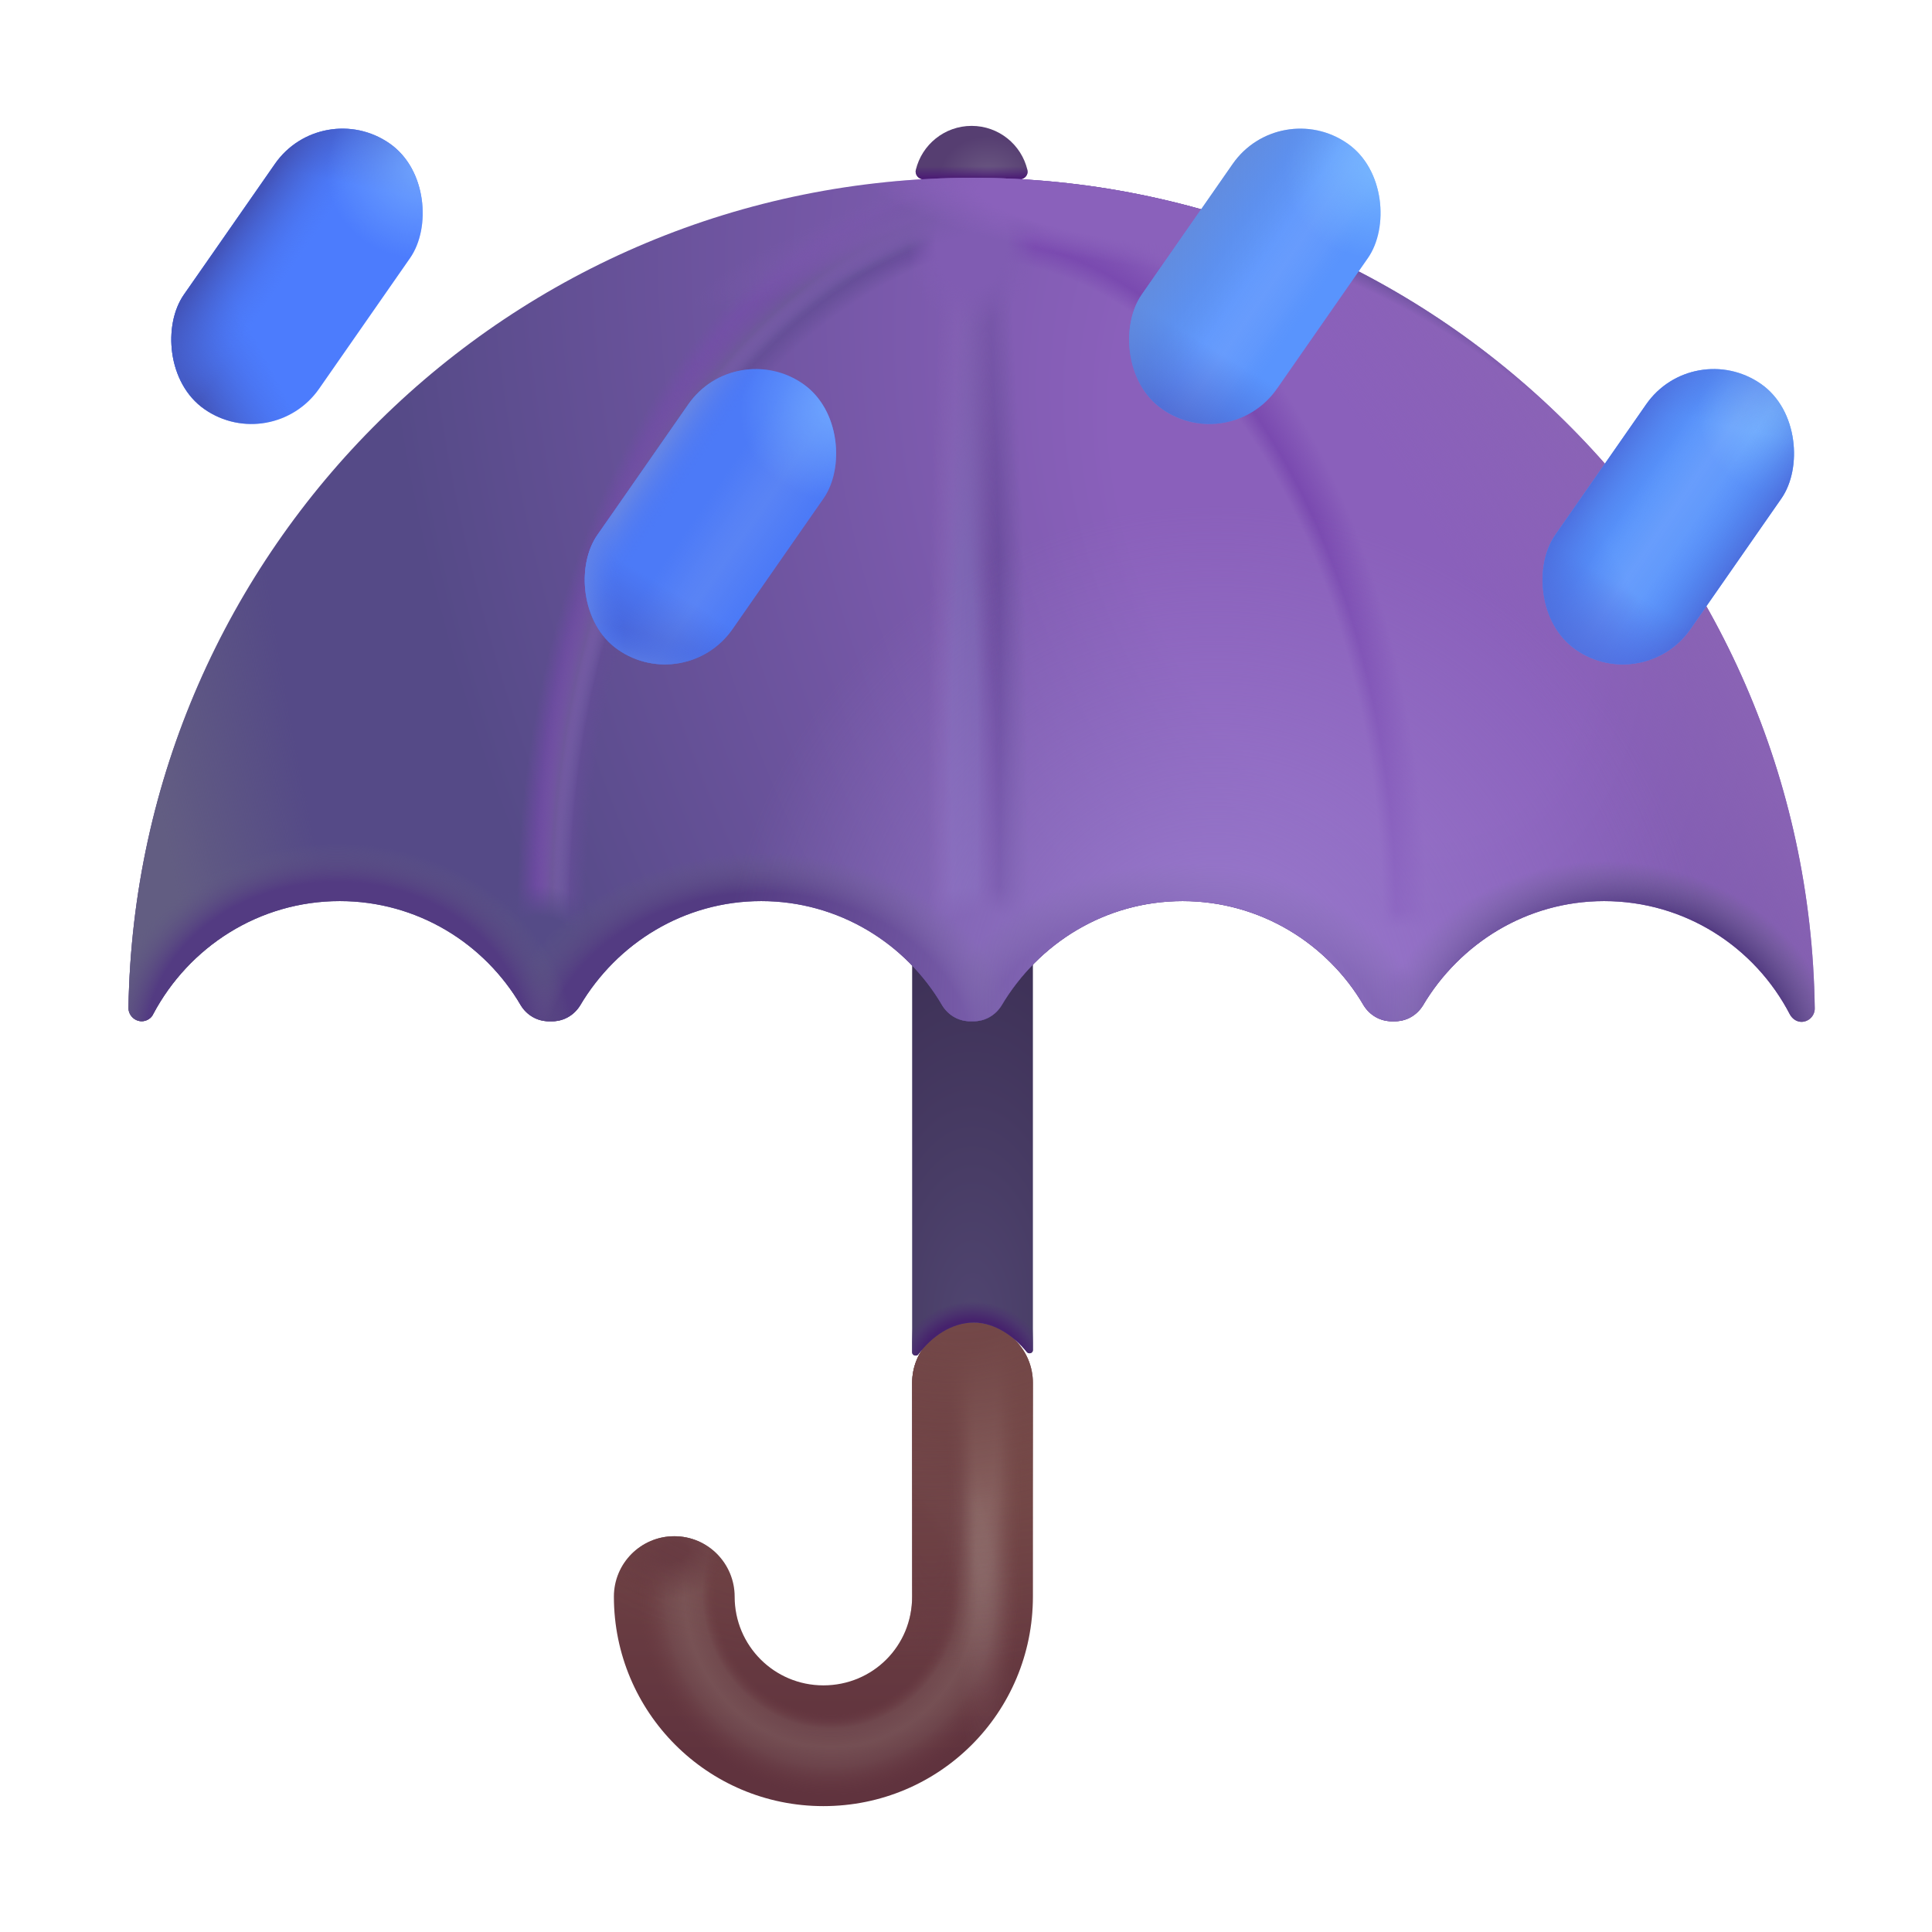 <svg width="100%" height="100%" viewBox="0 0 32 32" fill="none" xmlns="http://www.w3.org/2000/svg">
<path fill-rule="evenodd" clip-rule="evenodd" d="M16.108 21.905C16.66 21.905 17.108 22.353 17.108 22.905V26.445C17.108 28.368 15.56 29.915 13.638 29.915C11.713 29.915 10.168 28.355 10.168 26.445C10.168 25.893 10.616 25.445 11.168 25.445C11.72 25.445 12.168 25.893 12.168 26.445C12.168 27.256 12.823 27.915 13.638 27.915C14.456 27.915 15.108 27.263 15.108 26.445V22.905C15.108 22.353 15.556 21.905 16.108 21.905Z" fill="url(#paint0_linear_211_3096)"/>
<path fill-rule="evenodd" clip-rule="evenodd" d="M16.108 21.905C16.66 21.905 17.108 22.353 17.108 22.905V26.445C17.108 28.368 15.56 29.915 13.638 29.915C11.713 29.915 10.168 28.355 10.168 26.445C10.168 25.893 10.616 25.445 11.168 25.445C11.72 25.445 12.168 25.893 12.168 26.445C12.168 27.256 12.823 27.915 13.638 27.915C14.456 27.915 15.108 27.263 15.108 26.445V22.905C15.108 22.353 15.556 21.905 16.108 21.905Z" fill="url(#paint1_radial_211_3096)"/>
<path fill-rule="evenodd" clip-rule="evenodd" d="M16.108 21.905C16.66 21.905 17.108 22.353 17.108 22.905V26.445C17.108 28.368 15.56 29.915 13.638 29.915C11.713 29.915 10.168 28.355 10.168 26.445C10.168 25.893 10.616 25.445 11.168 25.445C11.72 25.445 12.168 25.893 12.168 26.445C12.168 27.256 12.823 27.915 13.638 27.915C14.456 27.915 15.108 27.263 15.108 26.445V22.905C15.108 22.353 15.556 21.905 16.108 21.905Z" fill="url(#paint2_radial_211_3096)"/>
<path fill-rule="evenodd" clip-rule="evenodd" d="M16.108 21.905C16.66 21.905 17.108 22.353 17.108 22.905V26.445C17.108 28.368 15.56 29.915 13.638 29.915C11.713 29.915 10.168 28.355 10.168 26.445C10.168 25.893 10.616 25.445 11.168 25.445C11.72 25.445 12.168 25.893 12.168 26.445C12.168 27.256 12.823 27.915 13.638 27.915C14.456 27.915 15.108 27.263 15.108 26.445V22.905C15.108 22.353 15.556 21.905 16.108 21.905Z" fill="url(#paint3_radial_211_3096)" fill-opacity="0.8"/>
<path fill-rule="evenodd" clip-rule="evenodd" d="M16.108 21.905C16.66 21.905 17.108 22.353 17.108 22.905V26.445C17.108 28.368 15.56 29.915 13.638 29.915C11.713 29.915 10.168 28.355 10.168 26.445C10.168 25.893 10.616 25.445 11.168 25.445C11.72 25.445 12.168 25.893 12.168 26.445C12.168 27.256 12.823 27.915 13.638 27.915C14.456 27.915 15.108 27.263 15.108 26.445V22.905C15.108 22.353 15.556 21.905 16.108 21.905Z" fill="url(#paint4_radial_211_3096)" fill-opacity="0.25"/>
<path fill-rule="evenodd" clip-rule="evenodd" d="M16.108 21.905C16.66 21.905 17.108 22.353 17.108 22.905V26.445C17.108 28.368 15.56 29.915 13.638 29.915C11.713 29.915 10.168 28.355 10.168 26.445C10.168 25.893 10.616 25.445 11.168 25.445C11.72 25.445 12.168 25.893 12.168 26.445C12.168 27.256 12.823 27.915 13.638 27.915C14.456 27.915 15.108 27.263 15.108 26.445V22.905C15.108 22.353 15.556 21.905 16.108 21.905Z" fill="url(#paint5_radial_211_3096)"/>
<path fill-rule="evenodd" clip-rule="evenodd" d="M16.108 21.905C16.66 21.905 17.108 22.353 17.108 22.905V26.445C17.108 28.368 15.56 29.915 13.638 29.915C11.713 29.915 10.168 28.355 10.168 26.445C10.168 25.893 10.616 25.445 11.168 25.445C11.72 25.445 12.168 25.893 12.168 26.445C12.168 27.256 12.823 27.915 13.638 27.915C14.456 27.915 15.108 27.263 15.108 26.445V22.905C15.108 22.353 15.556 21.905 16.108 21.905Z" fill="url(#paint6_radial_211_3096)" fill-opacity="0.7"/>
<path d="M17.108 14.97C17.108 14.418 16.66 13.97 16.108 13.97C15.556 13.97 15.108 14.418 15.108 14.97L15.108 22.4C15.108 22.451 15.181 22.472 15.211 22.431C15.426 22.143 15.756 21.906 16.125 21.906C16.478 21.906 16.794 22.129 17.009 22.395C17.04 22.433 17.108 22.412 17.108 22.363L17.108 14.97Z" fill="url(#paint7_radial_211_3096)"/>
<path d="M17.108 14.97C17.108 14.418 16.66 13.97 16.108 13.97C15.556 13.97 15.108 14.418 15.108 14.97L15.108 22.4C15.108 22.451 15.181 22.472 15.211 22.431C15.426 22.143 15.756 21.906 16.125 21.906C16.478 21.906 16.794 22.129 17.009 22.395C17.04 22.433 17.108 22.412 17.108 22.363L17.108 14.97Z" fill="url(#paint8_radial_211_3096)"/>
<path d="M17.017 2.814C17.038 2.899 16.968 2.972 16.881 2.972H15.306C15.219 2.972 15.149 2.899 15.169 2.814C15.268 2.396 15.645 2.085 16.093 2.085C16.542 2.085 16.918 2.396 17.017 2.814Z" fill="url(#paint9_radial_211_3096)"/>
<path d="M17.017 2.814C17.038 2.899 16.968 2.972 16.881 2.972H15.306C15.219 2.972 15.149 2.899 15.169 2.814C15.268 2.396 15.645 2.085 16.093 2.085C16.542 2.085 16.918 2.396 17.017 2.814Z" fill="url(#paint10_linear_211_3096)"/>
<path d="M5.628 14.925C6.908 14.925 8.028 15.625 8.628 16.655C8.728 16.815 8.898 16.915 9.088 16.915H9.148C9.338 16.915 9.508 16.815 9.608 16.655C10.218 15.625 11.328 14.925 12.608 14.925C13.888 14.925 15.008 15.625 15.608 16.655C15.708 16.815 15.878 16.915 16.068 16.915H16.128C16.318 16.915 16.488 16.815 16.588 16.655C17.198 15.625 18.308 14.925 19.588 14.925C20.868 14.925 21.988 15.625 22.588 16.655C22.688 16.815 22.858 16.915 23.048 16.915H23.108C23.298 16.915 23.468 16.815 23.568 16.655C24.178 15.625 25.288 14.925 26.568 14.925C27.908 14.925 29.068 15.685 29.648 16.805C29.688 16.875 29.758 16.925 29.838 16.925C29.958 16.925 30.058 16.825 30.058 16.705C29.958 9.085 23.748 2.945 16.098 2.945C8.448 2.945 2.248 9.085 2.128 16.695C2.128 16.815 2.228 16.915 2.348 16.915C2.428 16.915 2.508 16.865 2.538 16.795C3.128 15.685 4.288 14.925 5.628 14.925Z" fill="url(#paint11_radial_211_3096)"/>
<path d="M5.628 14.925C6.908 14.925 8.028 15.625 8.628 16.655C8.728 16.815 8.898 16.915 9.088 16.915H9.148C9.338 16.915 9.508 16.815 9.608 16.655C10.218 15.625 11.328 14.925 12.608 14.925C13.888 14.925 15.008 15.625 15.608 16.655C15.708 16.815 15.878 16.915 16.068 16.915H16.128C16.318 16.915 16.488 16.815 16.588 16.655C17.198 15.625 18.308 14.925 19.588 14.925C20.868 14.925 21.988 15.625 22.588 16.655C22.688 16.815 22.858 16.915 23.048 16.915H23.108C23.298 16.915 23.468 16.815 23.568 16.655C24.178 15.625 25.288 14.925 26.568 14.925C27.908 14.925 29.068 15.685 29.648 16.805C29.688 16.875 29.758 16.925 29.838 16.925C29.958 16.925 30.058 16.825 30.058 16.705C29.958 9.085 23.748 2.945 16.098 2.945C8.448 2.945 2.248 9.085 2.128 16.695C2.128 16.815 2.228 16.915 2.348 16.915C2.428 16.915 2.508 16.865 2.538 16.795C3.128 15.685 4.288 14.925 5.628 14.925Z" fill="url(#paint12_radial_211_3096)"/>
<path d="M5.628 14.925C6.908 14.925 8.028 15.625 8.628 16.655C8.728 16.815 8.898 16.915 9.088 16.915H9.148C9.338 16.915 9.508 16.815 9.608 16.655C10.218 15.625 11.328 14.925 12.608 14.925C13.888 14.925 15.008 15.625 15.608 16.655C15.708 16.815 15.878 16.915 16.068 16.915H16.128C16.318 16.915 16.488 16.815 16.588 16.655C17.198 15.625 18.308 14.925 19.588 14.925C20.868 14.925 21.988 15.625 22.588 16.655C22.688 16.815 22.858 16.915 23.048 16.915H23.108C23.298 16.915 23.468 16.815 23.568 16.655C24.178 15.625 25.288 14.925 26.568 14.925C27.908 14.925 29.068 15.685 29.648 16.805C29.688 16.875 29.758 16.925 29.838 16.925C29.958 16.925 30.058 16.825 30.058 16.705C29.958 9.085 23.748 2.945 16.098 2.945C8.448 2.945 2.248 9.085 2.128 16.695C2.128 16.815 2.228 16.915 2.348 16.915C2.428 16.915 2.508 16.865 2.538 16.795C3.128 15.685 4.288 14.925 5.628 14.925Z" fill="url(#paint13_radial_211_3096)"/>
<path d="M5.628 14.925C6.908 14.925 8.028 15.625 8.628 16.655C8.728 16.815 8.898 16.915 9.088 16.915H9.148C9.338 16.915 9.508 16.815 9.608 16.655C10.218 15.625 11.328 14.925 12.608 14.925C13.888 14.925 15.008 15.625 15.608 16.655C15.708 16.815 15.878 16.915 16.068 16.915H16.128C16.318 16.915 16.488 16.815 16.588 16.655C17.198 15.625 18.308 14.925 19.588 14.925C20.868 14.925 21.988 15.625 22.588 16.655C22.688 16.815 22.858 16.915 23.048 16.915H23.108C23.298 16.915 23.468 16.815 23.568 16.655C24.178 15.625 25.288 14.925 26.568 14.925C27.908 14.925 29.068 15.685 29.648 16.805C29.688 16.875 29.758 16.925 29.838 16.925C29.958 16.925 30.058 16.825 30.058 16.705C29.958 9.085 23.748 2.945 16.098 2.945C8.448 2.945 2.248 9.085 2.128 16.695C2.128 16.815 2.228 16.915 2.348 16.915C2.428 16.915 2.508 16.865 2.538 16.795C3.128 15.685 4.288 14.925 5.628 14.925Z" fill="url(#paint14_radial_211_3096)"/>
<path d="M5.628 14.925C6.908 14.925 8.028 15.625 8.628 16.655C8.728 16.815 8.898 16.915 9.088 16.915H9.148C9.338 16.915 9.508 16.815 9.608 16.655C10.218 15.625 11.328 14.925 12.608 14.925C13.888 14.925 15.008 15.625 15.608 16.655C15.708 16.815 15.878 16.915 16.068 16.915H16.128C16.318 16.915 16.488 16.815 16.588 16.655C17.198 15.625 18.308 14.925 19.588 14.925C20.868 14.925 21.988 15.625 22.588 16.655C22.688 16.815 22.858 16.915 23.048 16.915H23.108C23.298 16.915 23.468 16.815 23.568 16.655C24.178 15.625 25.288 14.925 26.568 14.925C27.908 14.925 29.068 15.685 29.648 16.805C29.688 16.875 29.758 16.925 29.838 16.925C29.958 16.925 30.058 16.825 30.058 16.705C29.958 9.085 23.748 2.945 16.098 2.945C8.448 2.945 2.248 9.085 2.128 16.695C2.128 16.815 2.228 16.915 2.348 16.915C2.428 16.915 2.508 16.865 2.538 16.795C3.128 15.685 4.288 14.925 5.628 14.925Z" fill="url(#paint15_radial_211_3096)"/>
<path d="M5.628 14.925C6.908 14.925 8.028 15.625 8.628 16.655C8.728 16.815 8.898 16.915 9.088 16.915H9.148C9.338 16.915 9.508 16.815 9.608 16.655C10.218 15.625 11.328 14.925 12.608 14.925C13.888 14.925 15.008 15.625 15.608 16.655C15.708 16.815 15.878 16.915 16.068 16.915H16.128C16.318 16.915 16.488 16.815 16.588 16.655C17.198 15.625 18.308 14.925 19.588 14.925C20.868 14.925 21.988 15.625 22.588 16.655C22.688 16.815 22.858 16.915 23.048 16.915H23.108C23.298 16.915 23.468 16.815 23.568 16.655C24.178 15.625 25.288 14.925 26.568 14.925C27.908 14.925 29.068 15.685 29.648 16.805C29.688 16.875 29.758 16.925 29.838 16.925C29.958 16.925 30.058 16.825 30.058 16.705C29.958 9.085 23.748 2.945 16.098 2.945C8.448 2.945 2.248 9.085 2.128 16.695C2.128 16.815 2.228 16.915 2.348 16.915C2.428 16.915 2.508 16.865 2.538 16.795C3.128 15.685 4.288 14.925 5.628 14.925Z" fill="url(#paint16_radial_211_3096)"/>
<path d="M5.628 14.925C6.908 14.925 8.028 15.625 8.628 16.655C8.728 16.815 8.898 16.915 9.088 16.915H9.148C9.338 16.915 9.508 16.815 9.608 16.655C10.218 15.625 11.328 14.925 12.608 14.925C13.888 14.925 15.008 15.625 15.608 16.655C15.708 16.815 15.878 16.915 16.068 16.915H16.128C16.318 16.915 16.488 16.815 16.588 16.655C17.198 15.625 18.308 14.925 19.588 14.925C20.868 14.925 21.988 15.625 22.588 16.655C22.688 16.815 22.858 16.915 23.048 16.915H23.108C23.298 16.915 23.468 16.815 23.568 16.655C24.178 15.625 25.288 14.925 26.568 14.925C27.908 14.925 29.068 15.685 29.648 16.805C29.688 16.875 29.758 16.925 29.838 16.925C29.958 16.925 30.058 16.825 30.058 16.705C29.958 9.085 23.748 2.945 16.098 2.945C8.448 2.945 2.248 9.085 2.128 16.695C2.128 16.815 2.228 16.915 2.348 16.915C2.428 16.915 2.508 16.865 2.538 16.795C3.128 15.685 4.288 14.925 5.628 14.925Z" fill="url(#paint17_radial_211_3096)"/>
<path d="M5.628 14.925C6.908 14.925 8.028 15.625 8.628 16.655C8.728 16.815 8.898 16.915 9.088 16.915H9.148C9.338 16.915 9.508 16.815 9.608 16.655C10.218 15.625 11.328 14.925 12.608 14.925C13.888 14.925 15.008 15.625 15.608 16.655C15.708 16.815 15.878 16.915 16.068 16.915H16.128C16.318 16.915 16.488 16.815 16.588 16.655C17.198 15.625 18.308 14.925 19.588 14.925C20.868 14.925 21.988 15.625 22.588 16.655C22.688 16.815 22.858 16.915 23.048 16.915H23.108C23.298 16.915 23.468 16.815 23.568 16.655C24.178 15.625 25.288 14.925 26.568 14.925C27.908 14.925 29.068 15.685 29.648 16.805C29.688 16.875 29.758 16.925 29.838 16.925C29.958 16.925 30.058 16.825 30.058 16.705C29.958 9.085 23.748 2.945 16.098 2.945C8.448 2.945 2.248 9.085 2.128 16.695C2.128 16.815 2.228 16.915 2.348 16.915C2.428 16.915 2.508 16.865 2.538 16.795C3.128 15.685 4.288 14.925 5.628 14.925Z" fill="url(#paint18_radial_211_3096)"/>
<path d="M5.628 14.925C6.908 14.925 8.028 15.625 8.628 16.655C8.728 16.815 8.898 16.915 9.088 16.915H9.148C9.338 16.915 9.508 16.815 9.608 16.655C10.218 15.625 11.328 14.925 12.608 14.925C13.888 14.925 15.008 15.625 15.608 16.655C15.708 16.815 15.878 16.915 16.068 16.915H16.128C16.318 16.915 16.488 16.815 16.588 16.655C17.198 15.625 18.308 14.925 19.588 14.925C20.868 14.925 21.988 15.625 22.588 16.655C22.688 16.815 22.858 16.915 23.048 16.915H23.108C23.298 16.915 23.468 16.815 23.568 16.655C24.178 15.625 25.288 14.925 26.568 14.925C27.908 14.925 29.068 15.685 29.648 16.805C29.688 16.875 29.758 16.925 29.838 16.925C29.958 16.925 30.058 16.825 30.058 16.705C29.958 9.085 23.748 2.945 16.098 2.945C8.448 2.945 2.248 9.085 2.128 16.695C2.128 16.815 2.228 16.915 2.348 16.915C2.428 16.915 2.508 16.865 2.538 16.795C3.128 15.685 4.288 14.925 5.628 14.925Z" fill="url(#paint19_radial_211_3096)" fill-opacity="0.7"/>
<path d="M5.628 14.925C6.908 14.925 8.028 15.625 8.628 16.655C8.728 16.815 8.898 16.915 9.088 16.915H9.148C9.338 16.915 9.508 16.815 9.608 16.655C10.218 15.625 11.328 14.925 12.608 14.925C13.888 14.925 15.008 15.625 15.608 16.655C15.708 16.815 15.878 16.915 16.068 16.915H16.128C16.318 16.915 16.488 16.815 16.588 16.655C17.198 15.625 18.308 14.925 19.588 14.925C20.868 14.925 21.988 15.625 22.588 16.655C22.688 16.815 22.858 16.915 23.048 16.915H23.108C23.298 16.915 23.468 16.815 23.568 16.655C24.178 15.625 25.288 14.925 26.568 14.925C27.908 14.925 29.068 15.685 29.648 16.805C29.688 16.875 29.758 16.925 29.838 16.925C29.958 16.925 30.058 16.825 30.058 16.705C29.958 9.085 23.748 2.945 16.098 2.945C8.448 2.945 2.248 9.085 2.128 16.695C2.128 16.815 2.228 16.915 2.348 16.915C2.428 16.915 2.508 16.865 2.538 16.795C3.128 15.685 4.288 14.925 5.628 14.925Z" fill="url(#paint20_radial_211_3096)" fill-opacity="0.7"/>
<path d="M5.628 14.925C6.908 14.925 8.028 15.625 8.628 16.655C8.728 16.815 8.898 16.915 9.088 16.915H9.148C9.338 16.915 9.508 16.815 9.608 16.655C10.218 15.625 11.328 14.925 12.608 14.925C13.888 14.925 15.008 15.625 15.608 16.655C15.708 16.815 15.878 16.915 16.068 16.915H16.128C16.318 16.915 16.488 16.815 16.588 16.655C17.198 15.625 18.308 14.925 19.588 14.925C20.868 14.925 21.988 15.625 22.588 16.655C22.688 16.815 22.858 16.915 23.048 16.915H23.108C23.298 16.915 23.468 16.815 23.568 16.655C24.178 15.625 25.288 14.925 26.568 14.925C27.908 14.925 29.068 15.685 29.648 16.805C29.688 16.875 29.758 16.925 29.838 16.925C29.958 16.925 30.058 16.825 30.058 16.705C29.958 9.085 23.748 2.945 16.098 2.945C8.448 2.945 2.248 9.085 2.128 16.695C2.128 16.815 2.228 16.915 2.348 16.915C2.428 16.915 2.508 16.865 2.538 16.795C3.128 15.685 4.288 14.925 5.628 14.925Z" fill="url(#paint21_radial_211_3096)"/>
<path d="M5.628 14.925C6.908 14.925 8.028 15.625 8.628 16.655C8.728 16.815 8.898 16.915 9.088 16.915H9.148C9.338 16.915 9.508 16.815 9.608 16.655C10.218 15.625 11.328 14.925 12.608 14.925C13.888 14.925 15.008 15.625 15.608 16.655C15.708 16.815 15.878 16.915 16.068 16.915H16.128C16.318 16.915 16.488 16.815 16.588 16.655C17.198 15.625 18.308 14.925 19.588 14.925C20.868 14.925 21.988 15.625 22.588 16.655C22.688 16.815 22.858 16.915 23.048 16.915H23.108C23.298 16.915 23.468 16.815 23.568 16.655C24.178 15.625 25.288 14.925 26.568 14.925C27.908 14.925 29.068 15.685 29.648 16.805C29.688 16.875 29.758 16.925 29.838 16.925C29.958 16.925 30.058 16.825 30.058 16.705C29.958 9.085 23.748 2.945 16.098 2.945C8.448 2.945 2.248 9.085 2.128 16.695C2.128 16.815 2.228 16.915 2.348 16.915C2.428 16.915 2.508 16.865 2.538 16.795C3.128 15.685 4.288 14.925 5.628 14.925Z" fill="url(#paint22_radial_211_3096)"/>
<path d="M5.628 14.925C6.908 14.925 8.028 15.625 8.628 16.655C8.728 16.815 8.898 16.915 9.088 16.915H9.148C9.338 16.915 9.508 16.815 9.608 16.655C10.218 15.625 11.328 14.925 12.608 14.925C13.888 14.925 15.008 15.625 15.608 16.655C15.708 16.815 15.878 16.915 16.068 16.915H16.128C16.318 16.915 16.488 16.815 16.588 16.655C17.198 15.625 18.308 14.925 19.588 14.925C20.868 14.925 21.988 15.625 22.588 16.655C22.688 16.815 22.858 16.915 23.048 16.915H23.108C23.298 16.915 23.468 16.815 23.568 16.655C24.178 15.625 25.288 14.925 26.568 14.925C27.908 14.925 29.068 15.685 29.648 16.805C29.688 16.875 29.758 16.925 29.838 16.925C29.958 16.925 30.058 16.825 30.058 16.705C29.958 9.085 23.748 2.945 16.098 2.945C8.448 2.945 2.248 9.085 2.128 16.695C2.128 16.815 2.228 16.915 2.348 16.915C2.428 16.915 2.508 16.865 2.538 16.795C3.128 15.685 4.288 14.925 5.628 14.925Z" fill="url(#paint23_radial_211_3096)"/>
<path d="M5.628 14.925C6.908 14.925 8.028 15.625 8.628 16.655C8.728 16.815 8.898 16.915 9.088 16.915H9.148C9.338 16.915 9.508 16.815 9.608 16.655C10.218 15.625 11.328 14.925 12.608 14.925C13.888 14.925 15.008 15.625 15.608 16.655C15.708 16.815 15.878 16.915 16.068 16.915H16.128C16.318 16.915 16.488 16.815 16.588 16.655C17.198 15.625 18.308 14.925 19.588 14.925C20.868 14.925 21.988 15.625 22.588 16.655C22.688 16.815 22.858 16.915 23.048 16.915H23.108C23.298 16.915 23.468 16.815 23.568 16.655C24.178 15.625 25.288 14.925 26.568 14.925C27.908 14.925 29.068 15.685 29.648 16.805C29.688 16.875 29.758 16.925 29.838 16.925C29.958 16.925 30.058 16.825 30.058 16.705C29.958 9.085 23.748 2.945 16.098 2.945C8.448 2.945 2.248 9.085 2.128 16.695C2.128 16.815 2.228 16.915 2.348 16.915C2.428 16.915 2.508 16.865 2.538 16.795C3.128 15.685 4.288 14.925 5.628 14.925Z" fill="url(#paint24_radial_211_3096)"/>
<path d="M5.628 14.925C6.908 14.925 8.028 15.625 8.628 16.655C8.728 16.815 8.898 16.915 9.088 16.915H9.148C9.338 16.915 9.508 16.815 9.608 16.655C10.218 15.625 11.328 14.925 12.608 14.925C13.888 14.925 15.008 15.625 15.608 16.655C15.708 16.815 15.878 16.915 16.068 16.915H16.128C16.318 16.915 16.488 16.815 16.588 16.655C17.198 15.625 18.308 14.925 19.588 14.925C20.868 14.925 21.988 15.625 22.588 16.655C22.688 16.815 22.858 16.915 23.048 16.915H23.108C23.298 16.915 23.468 16.815 23.568 16.655C24.178 15.625 25.288 14.925 26.568 14.925C27.908 14.925 29.068 15.685 29.648 16.805C29.688 16.875 29.758 16.925 29.838 16.925C29.958 16.925 30.058 16.825 30.058 16.705C29.958 9.085 23.748 2.945 16.098 2.945C8.448 2.945 2.248 9.085 2.128 16.695C2.128 16.815 2.228 16.915 2.348 16.915C2.428 16.915 2.508 16.865 2.538 16.795C3.128 15.685 4.288 14.925 5.628 14.925Z" fill="url(#paint25_radial_211_3096)"/>
<path d="M5.628 14.925C6.908 14.925 8.028 15.625 8.628 16.655C8.728 16.815 8.898 16.915 9.088 16.915H9.148C9.338 16.915 9.508 16.815 9.608 16.655C10.218 15.625 11.328 14.925 12.608 14.925C13.888 14.925 15.008 15.625 15.608 16.655C15.708 16.815 15.878 16.915 16.068 16.915H16.128C16.318 16.915 16.488 16.815 16.588 16.655C17.198 15.625 18.308 14.925 19.588 14.925C20.868 14.925 21.988 15.625 22.588 16.655C22.688 16.815 22.858 16.915 23.048 16.915H23.108C23.298 16.915 23.468 16.815 23.568 16.655C24.178 15.625 25.288 14.925 26.568 14.925C27.908 14.925 29.068 15.685 29.648 16.805C29.688 16.875 29.758 16.925 29.838 16.925C29.958 16.925 30.058 16.825 30.058 16.705C29.958 9.085 23.748 2.945 16.098 2.945C8.448 2.945 2.248 9.085 2.128 16.695C2.128 16.815 2.228 16.915 2.348 16.915C2.428 16.915 2.508 16.865 2.538 16.795C3.128 15.685 4.288 14.925 5.628 14.925Z" fill="url(#paint26_radial_211_3096)"/>
<path d="M5.628 14.925C6.908 14.925 8.028 15.625 8.628 16.655C8.728 16.815 8.898 16.915 9.088 16.915H9.148C9.338 16.915 9.508 16.815 9.608 16.655C10.218 15.625 11.328 14.925 12.608 14.925C13.888 14.925 15.008 15.625 15.608 16.655C15.708 16.815 15.878 16.915 16.068 16.915H16.128C16.318 16.915 16.488 16.815 16.588 16.655C17.198 15.625 18.308 14.925 19.588 14.925C20.868 14.925 21.988 15.625 22.588 16.655C22.688 16.815 22.858 16.915 23.048 16.915H23.108C23.298 16.915 23.468 16.815 23.568 16.655C24.178 15.625 25.288 14.925 26.568 14.925C27.908 14.925 29.068 15.685 29.648 16.805C29.688 16.875 29.758 16.925 29.838 16.925C29.958 16.925 30.058 16.825 30.058 16.705C29.958 9.085 23.748 2.945 16.098 2.945C8.448 2.945 2.248 9.085 2.128 16.695C2.128 16.815 2.228 16.915 2.348 16.915C2.428 16.915 2.508 16.865 2.538 16.795C3.128 15.685 4.288 14.925 5.628 14.925Z" fill="url(#paint27_radial_211_3096)"/>
<path d="M5.628 14.925C6.908 14.925 8.028 15.625 8.628 16.655C8.728 16.815 8.898 16.915 9.088 16.915H9.148C9.338 16.915 9.508 16.815 9.608 16.655C10.218 15.625 11.328 14.925 12.608 14.925C13.888 14.925 15.008 15.625 15.608 16.655C15.708 16.815 15.878 16.915 16.068 16.915H16.128C16.318 16.915 16.488 16.815 16.588 16.655C17.198 15.625 18.308 14.925 19.588 14.925C20.868 14.925 21.988 15.625 22.588 16.655C22.688 16.815 22.858 16.915 23.048 16.915H23.108C23.298 16.915 23.468 16.815 23.568 16.655C24.178 15.625 25.288 14.925 26.568 14.925C27.908 14.925 29.068 15.685 29.648 16.805C29.688 16.875 29.758 16.925 29.838 16.925C29.958 16.925 30.058 16.825 30.058 16.705C29.958 9.085 23.748 2.945 16.098 2.945C8.448 2.945 2.248 9.085 2.128 16.695C2.128 16.815 2.228 16.915 2.348 16.915C2.428 16.915 2.508 16.865 2.538 16.795C3.128 15.685 4.288 14.925 5.628 14.925Z" fill="url(#paint28_radial_211_3096)"/>
<path d="M5.628 14.925C6.908 14.925 8.028 15.625 8.628 16.655C8.728 16.815 8.898 16.915 9.088 16.915H9.148C9.338 16.915 9.508 16.815 9.608 16.655C10.218 15.625 11.328 14.925 12.608 14.925C13.888 14.925 15.008 15.625 15.608 16.655C15.708 16.815 15.878 16.915 16.068 16.915H16.128C16.318 16.915 16.488 16.815 16.588 16.655C17.198 15.625 18.308 14.925 19.588 14.925C20.868 14.925 21.988 15.625 22.588 16.655C22.688 16.815 22.858 16.915 23.048 16.915H23.108C23.298 16.915 23.468 16.815 23.568 16.655C24.178 15.625 25.288 14.925 26.568 14.925C27.908 14.925 29.068 15.685 29.648 16.805C29.688 16.875 29.758 16.925 29.838 16.925C29.958 16.925 30.058 16.825 30.058 16.705C29.958 9.085 23.748 2.945 16.098 2.945C8.448 2.945 2.248 9.085 2.128 16.695C2.128 16.815 2.228 16.915 2.348 16.915C2.428 16.915 2.508 16.865 2.538 16.795C3.128 15.685 4.288 14.925 5.628 14.925Z" fill="url(#paint29_radial_211_3096)"/>
<rect x="5.332" y="1.596" width="2.729" height="5.364" rx="1.364" transform="rotate(34.846 5.332 1.596)" fill="#4C7CFD"/>
<rect x="5.332" y="1.596" width="2.729" height="5.364" rx="1.364" transform="rotate(34.846 5.332 1.596)" fill="url(#paint30_linear_211_3096)"/>
<rect x="5.332" y="1.596" width="2.729" height="5.364" rx="1.364" transform="rotate(34.846 5.332 1.596)" fill="url(#paint31_linear_211_3096)"/>
<rect x="5.332" y="1.596" width="2.729" height="5.364" rx="1.364" transform="rotate(34.846 5.332 1.596)" fill="url(#paint32_linear_211_3096)"/>
<rect x="5.332" y="1.596" width="2.729" height="5.364" rx="1.364" transform="rotate(34.846 5.332 1.596)" fill="url(#paint33_radial_211_3096)"/>
<rect x="21.197" y="1.596" width="2.729" height="5.364" rx="1.364" transform="rotate(34.846 21.197 1.596)" fill="#5994FD"/>
<rect x="21.197" y="1.596" width="2.729" height="5.364" rx="1.364" transform="rotate(34.846 21.197 1.596)" fill="url(#paint34_linear_211_3096)" fill-opacity="0.2"/>
<rect x="21.197" y="1.596" width="2.729" height="5.364" rx="1.364" transform="rotate(34.846 21.197 1.596)" fill="url(#paint35_radial_211_3096)" fill-opacity="0.8"/>
<rect x="21.197" y="1.596" width="2.729" height="5.364" rx="1.364" transform="rotate(34.846 21.197 1.596)" fill="url(#paint36_linear_211_3096)"/>
<rect x="21.197" y="1.596" width="2.729" height="5.364" rx="1.364" transform="rotate(34.846 21.197 1.596)" fill="url(#paint37_linear_211_3096)"/>
<rect x="12.18" y="5.578" width="2.729" height="5.364" rx="1.364" transform="rotate(34.846 12.18 5.578)" fill="#4C7AF7"/>
<rect x="12.18" y="5.578" width="2.729" height="5.364" rx="1.364" transform="rotate(34.846 12.18 5.578)" fill="url(#paint38_linear_211_3096)" fill-opacity="0.3"/>
<rect x="12.18" y="5.578" width="2.729" height="5.364" rx="1.364" transform="rotate(34.846 12.18 5.578)" fill="url(#paint39_radial_211_3096)"/>
<rect x="12.18" y="5.578" width="2.729" height="5.364" rx="1.364" transform="rotate(34.846 12.18 5.578)" fill="url(#paint40_linear_211_3096)"/>
<rect x="12.18" y="5.578" width="2.729" height="5.364" rx="1.364" transform="rotate(34.846 12.18 5.578)" fill="url(#paint41_linear_211_3096)"/>
<rect x="12.18" y="5.578" width="2.729" height="5.364" rx="1.364" transform="rotate(34.846 12.18 5.578)" fill="url(#paint42_linear_211_3096)"/>
<rect x="12.18" y="5.578" width="2.729" height="5.364" rx="1.364" transform="rotate(34.846 12.18 5.578)" fill="url(#paint43_linear_211_3096)"/>
<rect x="28.045" y="5.578" width="2.729" height="5.364" rx="1.364" transform="rotate(34.846 28.045 5.578)" fill="#5794FC"/>
<rect x="28.045" y="5.578" width="2.729" height="5.364" rx="1.364" transform="rotate(34.846 28.045 5.578)" fill="url(#paint44_radial_211_3096)"/>
<rect x="28.045" y="5.578" width="2.729" height="5.364" rx="1.364" transform="rotate(34.846 28.045 5.578)" fill="url(#paint45_linear_211_3096)"/>
<rect x="28.045" y="5.578" width="2.729" height="5.364" rx="1.364" transform="rotate(34.846 28.045 5.578)" fill="url(#paint46_linear_211_3096)" fill-opacity="0.3"/>
<rect x="28.045" y="5.578" width="2.729" height="5.364" rx="1.364" transform="rotate(34.846 28.045 5.578)" fill="url(#paint47_linear_211_3096)"/>
<rect x="28.045" y="5.578" width="2.729" height="5.364" rx="1.364" transform="rotate(34.846 28.045 5.578)" fill="url(#paint48_linear_211_3096)" fill-opacity="0.6"/>
<rect x="28.045" y="5.578" width="2.729" height="5.364" rx="1.364" transform="rotate(34.846 28.045 5.578)" fill="url(#paint49_linear_211_3096)" fill-opacity="0.6"/>
<defs>
<linearGradient id="paint0_linear_211_3096" x1="13.638" y1="21.905" x2="13.638" y2="29.075" gradientUnits="userSpaceOnUse">
<stop stop-color="#7B4F49"/>
<stop offset="1" stop-color="#60333E"/>
</linearGradient>
<radialGradient id="paint1_radial_211_3096" cx="0" cy="0" r="1" gradientUnits="userSpaceOnUse" gradientTransform="translate(13.762 26.38) rotate(88.6) scale(5.133 4.878)">
<stop offset="0.391" stop-color="#764147" stop-opacity="0"/>
<stop offset="0.437" stop-color="#8B6E6C" stop-opacity="0.32"/>
<stop offset="0.498" stop-color="#8B6E6C" stop-opacity="0.46"/>
<stop offset="0.561" stop-color="#8B6E6C" stop-opacity="0.28"/>
<stop offset="0.655" stop-color="#764046" stop-opacity="0"/>
</radialGradient>
<radialGradient id="paint2_radial_211_3096" cx="0" cy="0" r="1" gradientUnits="userSpaceOnUse" gradientTransform="translate(11.17 25.699) rotate(74.914) scale(1.189 1.748)">
<stop offset="0.128" stop-color="#663941"/>
<stop offset="0.645" stop-color="#663941" stop-opacity="0"/>
</radialGradient>
<radialGradient id="paint3_radial_211_3096" cx="0" cy="0" r="1" gradientUnits="userSpaceOnUse" gradientTransform="translate(15.362 24.521) rotate(177.213) scale(0.861 3.38)">
<stop offset="0.409" stop-color="#663941"/>
<stop offset="0.64" stop-color="#663941" stop-opacity="0.91"/>
<stop offset="0.931" stop-color="#663941" stop-opacity="0"/>
</radialGradient>
<radialGradient id="paint4_radial_211_3096" cx="0" cy="0" r="1" gradientUnits="userSpaceOnUse" gradientTransform="translate(16.316 23.568) rotate(180) scale(0.834 8.312)">
<stop offset="0.187" stop-color="#E1DAD6" stop-opacity="0.92"/>
<stop offset="0.308" stop-color="#E1DAD6" stop-opacity="0.72"/>
<stop offset="0.774" stop-color="#7C4F52" stop-opacity="0"/>
</radialGradient>
<radialGradient id="paint5_radial_211_3096" cx="0" cy="0" r="1" gradientUnits="userSpaceOnUse" gradientTransform="translate(16.101 21.905) rotate(77.048) scale(2.98 4.382)">
<stop offset="0.11" stop-color="#663941"/>
<stop offset="1" stop-color="#663941" stop-opacity="0"/>
</radialGradient>
<radialGradient id="paint6_radial_211_3096" cx="0" cy="0" r="1" gradientUnits="userSpaceOnUse" gradientTransform="translate(16.057 21.127) rotate(80.607) scale(6.441 9.47)">
<stop stop-color="#7C514C"/>
<stop offset="1" stop-color="#7C514C" stop-opacity="0"/>
</radialGradient>
<radialGradient id="paint7_radial_211_3096" cx="0" cy="0" r="1" gradientUnits="userSpaceOnUse" gradientTransform="translate(16.108 21.943) rotate(-90) scale(6.24 3.006)">
<stop stop-color="#504570"/>
<stop offset="1" stop-color="#3E3157"/>
</radialGradient>
<radialGradient id="paint8_radial_211_3096" cx="0" cy="0" r="1" gradientUnits="userSpaceOnUse" gradientTransform="translate(16.108 22.683) rotate(90) scale(1.261 1.401)">
<stop offset="0.646" stop-color="#46226D"/>
<stop offset="0.8" stop-color="#4C386E"/>
<stop offset="0.892" stop-color="#4C386E" stop-opacity="0"/>
</radialGradient>
<radialGradient id="paint9_radial_211_3096" cx="0" cy="0" r="1" gradientUnits="userSpaceOnUse" gradientTransform="translate(16.368 2.929) rotate(-90) scale(0.673 0.804)">
<stop stop-color="#6C5983"/>
<stop offset="1" stop-color="#563E71"/>
</radialGradient>
<linearGradient id="paint10_linear_211_3096" x1="16.19" y1="2.972" x2="16.19" y2="2.755" gradientUnits="userSpaceOnUse">
<stop stop-color="#4A1876"/>
<stop offset="1" stop-color="#4A1876" stop-opacity="0"/>
</linearGradient>
<radialGradient id="paint11_radial_211_3096" cx="0" cy="0" r="1" gradientUnits="userSpaceOnUse" gradientTransform="translate(22.421 8.349) rotate(158.645) scale(15.037 22.962)">
<stop offset="0.245" stop-color="#8A60BB"/>
<stop offset="1" stop-color="#554A87"/>
</radialGradient>
<radialGradient id="paint12_radial_211_3096" cx="0" cy="0" r="1" gradientUnits="userSpaceOnUse" gradientTransform="translate(16.093 16.925) rotate(-27.737) scale(14.104 30.005)">
<stop offset="0.76" stop-color="#8A63B5" stop-opacity="0"/>
<stop offset="1" stop-color="#8A63B5"/>
</radialGradient>
<radialGradient id="paint13_radial_211_3096" cx="0" cy="0" r="1" gradientUnits="userSpaceOnUse" gradientTransform="translate(23.527 9.935) rotate(168.528) scale(21.338 42.631)">
<stop offset="0.885" stop-color="#625D82" stop-opacity="0"/>
<stop offset="1" stop-color="#625D82"/>
</radialGradient>
<radialGradient id="paint14_radial_211_3096" cx="0" cy="0" r="1" gradientUnits="userSpaceOnUse" gradientTransform="translate(16.093 15.328) rotate(-180) scale(10.59 17.25)">
<stop offset="0.641" stop-color="#7A4AB0" stop-opacity="0"/>
<stop offset="0.662" stop-color="#7A4AB0"/>
<stop offset="0.71" stop-color="#7A4AB0" stop-opacity="0"/>
</radialGradient>
<radialGradient id="paint15_radial_211_3096" cx="0" cy="0" r="1" gradientUnits="userSpaceOnUse" gradientTransform="translate(21.399 18.963) rotate(68.324) scale(29.584 20.508)">
<stop offset="0.531" stop-color="#634D95" stop-opacity="0"/>
<stop offset="0.544" stop-color="#634D95"/>
<stop offset="0.558" stop-color="#634D95" stop-opacity="0"/>
</radialGradient>
<radialGradient id="paint16_radial_211_3096" cx="0" cy="0" r="1" gradientUnits="userSpaceOnUse" gradientTransform="translate(21.141 18.784) rotate(67.991) scale(29.846 20.69)">
<stop offset="0.531" stop-color="#886FBA" stop-opacity="0"/>
<stop offset="0.544" stop-color="#6E589B"/>
<stop offset="0.558" stop-color="#6C559A" stop-opacity="0"/>
</radialGradient>
<radialGradient id="paint17_radial_211_3096" cx="0" cy="0" r="1" gradientUnits="userSpaceOnUse" gradientTransform="translate(23.184 15.698) rotate(179.624) scale(2.382 0.809)">
<stop offset="0.399" stop-color="#875FB8"/>
<stop offset="0.767" stop-color="#875FB8" stop-opacity="0"/>
</radialGradient>
<radialGradient id="paint18_radial_211_3096" cx="0" cy="0" r="1" gradientUnits="userSpaceOnUse" gradientTransform="translate(8.948 15.719) rotate(8.528) scale(1.664 1.375)">
<stop offset="0.399" stop-color="#554B87"/>
<stop offset="0.767" stop-color="#554B87" stop-opacity="0"/>
</radialGradient>
<radialGradient id="paint19_radial_211_3096" cx="0" cy="0" r="1" gradientUnits="userSpaceOnUse" gradientTransform="translate(16.392 13.482) rotate(89.521) scale(11.507 0.642)">
<stop offset="0.22" stop-color="#4C2F82" stop-opacity="0.83"/>
<stop offset="1" stop-color="#554B87" stop-opacity="0"/>
</radialGradient>
<radialGradient id="paint20_radial_211_3096" cx="0" cy="0" r="1" gradientUnits="userSpaceOnUse" gradientTransform="translate(15.976 12.951) rotate(90) scale(10.73 0.604)">
<stop offset="0.362" stop-color="#826CB9"/>
<stop offset="1" stop-color="#8F67B7" stop-opacity="0"/>
</radialGradient>
<radialGradient id="paint21_radial_211_3096" cx="0" cy="0" r="1" gradientUnits="userSpaceOnUse" gradientTransform="translate(16.25 15.628) rotate(-1.507) scale(1.977 1.235)">
<stop offset="0.399" stop-color="#7256A4"/>
<stop offset="0.767" stop-color="#7256A4" stop-opacity="0"/>
</radialGradient>
<radialGradient id="paint22_radial_211_3096" cx="0" cy="0" r="1" gradientUnits="userSpaceOnUse" gradientTransform="translate(26.593 17.718) rotate(90.192) scale(4.237 4.787)">
<stop offset="0.662" stop-color="#533B82"/>
<stop offset="0.819" stop-color="#625D82" stop-opacity="0"/>
</radialGradient>
<radialGradient id="paint23_radial_211_3096" cx="0" cy="0" r="1" gradientUnits="userSpaceOnUse" gradientTransform="translate(19.613 17.616) rotate(92.553) scale(4.044 5.163)">
<stop offset="0.662" stop-color="#533B82"/>
<stop offset="0.819" stop-color="#625D82" stop-opacity="0"/>
</radialGradient>
<radialGradient id="paint24_radial_211_3096" cx="0" cy="0" r="1" gradientUnits="userSpaceOnUse" gradientTransform="translate(12.54 17.566) rotate(88.65) scale(4.211 5.375)">
<stop offset="0.662" stop-color="#533B82"/>
<stop offset="0.819" stop-color="#625D82" stop-opacity="0"/>
</radialGradient>
<radialGradient id="paint25_radial_211_3096" cx="0" cy="0" r="1" gradientUnits="userSpaceOnUse" gradientTransform="translate(5.565 17.28) rotate(89.823) scale(4.057 4.791)">
<stop offset="0.662" stop-color="#533B82"/>
<stop offset="0.819" stop-color="#625D82" stop-opacity="0"/>
</radialGradient>
<radialGradient id="paint26_radial_211_3096" cx="0" cy="0" r="1" gradientUnits="userSpaceOnUse" gradientTransform="translate(16.093 3.986) rotate(91.868) scale(2.156 1.584)">
<stop offset="0.372" stop-color="#805CB2"/>
<stop offset="0.664" stop-color="#805CB2" stop-opacity="0"/>
</radialGradient>
<radialGradient id="paint27_radial_211_3096" cx="0" cy="0" r="1" gradientUnits="userSpaceOnUse" gradientTransform="translate(15.261 3.571) rotate(-21.12) scale(6.081 0.848)">
<stop stop-color="#7A5AAB"/>
<stop offset="0.664" stop-color="#7A5AAB" stop-opacity="0"/>
</radialGradient>
<radialGradient id="paint28_radial_211_3096" cx="0" cy="0" r="1" gradientUnits="userSpaceOnUse" gradientTransform="translate(18.627 3.463) rotate(8.056) scale(6.574 1.37)">
<stop offset="0.372" stop-color="#8A61BB"/>
<stop offset="0.664" stop-color="#8A61BB" stop-opacity="0"/>
</radialGradient>
<radialGradient id="paint29_radial_211_3096" cx="0" cy="0" r="1" gradientUnits="userSpaceOnUse" gradientTransform="translate(20.128 16.515) rotate(100.62) scale(8.139)">
<stop stop-color="#9B7CCF"/>
<stop offset="1" stop-color="#9A7ACE" stop-opacity="0"/>
</radialGradient>
<linearGradient id="paint30_linear_211_3096" x1="5.426" y1="8.268" x2="6.81" y2="5.552" gradientUnits="userSpaceOnUse">
<stop offset="0.558" stop-color="#4354B9"/>
<stop offset="1" stop-color="#4970E9" stop-opacity="0"/>
</linearGradient>
<linearGradient id="paint31_linear_211_3096" x1="5.869" y1="0.48" x2="6.713" y2="2.458" gradientUnits="userSpaceOnUse">
<stop offset="0.387" stop-color="#4354B9"/>
<stop offset="1" stop-color="#4458BF" stop-opacity="0"/>
</linearGradient>
<linearGradient id="paint32_linear_211_3096" x1="4.45" y1="4.178" x2="8.287" y2="4.169" gradientUnits="userSpaceOnUse">
<stop offset="0.244" stop-color="#4354B9"/>
<stop offset="0.549" stop-color="#4B76F3" stop-opacity="0"/>
</linearGradient>
<radialGradient id="paint33_radial_211_3096" cx="0" cy="0" r="1" gradientUnits="userSpaceOnUse" gradientTransform="translate(7.406 1.547) rotate(-54.205) scale(1.662 1.532)">
<stop stop-color="#72A7FF"/>
<stop offset="1" stop-color="#72A7FF" stop-opacity="0"/>
</radialGradient>
<linearGradient id="paint34_linear_211_3096" x1="20.977" y1="4.134" x2="23.588" y2="4.112" gradientUnits="userSpaceOnUse">
<stop offset="0.344" stop-color="#B7CBFE" stop-opacity="0"/>
<stop offset="0.612" stop-color="#B3C6FA" stop-opacity="0.61"/>
<stop offset="0.72" stop-color="#A4BCFB" stop-opacity="0.94"/>
<stop offset="0.875" stop-color="#A4BCFB" stop-opacity="0.47"/>
<stop offset="1" stop-color="#7899F0" stop-opacity="0"/>
</linearGradient>
<radialGradient id="paint35_radial_211_3096" cx="0" cy="0" r="1" gradientUnits="userSpaceOnUse" gradientTransform="translate(23.271 1.547) rotate(-54.205) scale(1.662 1.532)">
<stop stop-color="#7DBFFF"/>
<stop offset="1" stop-color="#7DBFFF" stop-opacity="0"/>
</radialGradient>
<linearGradient id="paint36_linear_211_3096" x1="22.941" y1="8.047" x2="22.788" y2="5.641" gradientUnits="userSpaceOnUse">
<stop stop-color="#414BB6"/>
<stop offset="1" stop-color="#414BB6" stop-opacity="0"/>
</linearGradient>
<linearGradient id="paint37_linear_211_3096" x1="20.647" y1="3.307" x2="22.499" y2="3.304" gradientUnits="userSpaceOnUse">
<stop stop-color="#668AD6"/>
<stop offset="1" stop-color="#6487CC" stop-opacity="0"/>
</linearGradient>
<linearGradient id="paint38_linear_211_3096" x1="11.96" y1="8.116" x2="15.213" y2="8.109" gradientUnits="userSpaceOnUse">
<stop offset="0.426" stop-color="#7899F0" stop-opacity="0"/>
<stop offset="0.612" stop-color="#7899F0" stop-opacity="0.86"/>
<stop offset="0.677" stop-color="#7899F0"/>
<stop offset="0.734" stop-color="#7899F0" stop-opacity="0.74"/>
<stop offset="0.892" stop-color="#7899F0" stop-opacity="0"/>
</linearGradient>
<radialGradient id="paint39_radial_211_3096" cx="0" cy="0" r="1" gradientUnits="userSpaceOnUse" gradientTransform="translate(14.254 5.529) rotate(-54.205) scale(1.662 1.532)">
<stop stop-color="#6EA6FF"/>
<stop offset="1" stop-color="#6EA6FF" stop-opacity="0"/>
</radialGradient>
<linearGradient id="paint40_linear_211_3096" x1="13.923" y1="12.03" x2="13.771" y2="9.623" gradientUnits="userSpaceOnUse">
<stop stop-color="#414BB6"/>
<stop offset="1" stop-color="#414BB6" stop-opacity="0"/>
</linearGradient>
<linearGradient id="paint41_linear_211_3096" x1="11.299" y1="8.16" x2="15.136" y2="8.152" gradientUnits="userSpaceOnUse">
<stop offset="0.244" stop-color="#6485E6"/>
<stop offset="0.411" stop-color="#4B76F3" stop-opacity="0"/>
</linearGradient>
<linearGradient id="paint42_linear_211_3096" x1="12.364" y1="11.207" x2="14.065" y2="9.8" gradientUnits="userSpaceOnUse">
<stop offset="0.244" stop-color="#6485E6"/>
<stop offset="0.549" stop-color="#4B76F3" stop-opacity="0"/>
</linearGradient>
<linearGradient id="paint43_linear_211_3096" x1="14.52" y1="11.469" x2="13.736" y2="9.395" gradientUnits="userSpaceOnUse">
<stop offset="0.244" stop-color="#6485E6"/>
<stop offset="0.549" stop-color="#4B76F3" stop-opacity="0"/>
</linearGradient>
<radialGradient id="paint44_radial_211_3096" cx="0" cy="0" r="1" gradientUnits="userSpaceOnUse" gradientTransform="translate(30.119 5.529) rotate(-54.205) scale(1.662 1.532)">
<stop stop-color="#7DBFFF"/>
<stop offset="1" stop-color="#7DBFFF" stop-opacity="0"/>
</radialGradient>
<linearGradient id="paint45_linear_211_3096" x1="27.164" y1="8.16" x2="31.193" y2="8.135" gradientUnits="userSpaceOnUse">
<stop offset="0.216" stop-color="#4D70DE"/>
<stop offset="0.47" stop-color="#558BF5" stop-opacity="0"/>
<stop offset="0.651" stop-color="#558BF5" stop-opacity="0"/>
<stop offset="0.895" stop-color="#4D70DE"/>
</linearGradient>
<linearGradient id="paint46_linear_211_3096" x1="27.825" y1="8.116" x2="30.436" y2="8.094" gradientUnits="userSpaceOnUse">
<stop offset="0.344" stop-color="#B7CBFE" stop-opacity="0"/>
<stop offset="0.612" stop-color="#B3C6FA" stop-opacity="0.61"/>
<stop offset="0.759" stop-color="#A4BCFB" stop-opacity="0.47"/>
<stop offset="1" stop-color="#7899F0" stop-opacity="0"/>
</linearGradient>
<linearGradient id="paint47_linear_211_3096" x1="29.789" y1="12.03" x2="29.636" y2="9.623" gradientUnits="userSpaceOnUse">
<stop stop-color="#4D53CC"/>
<stop offset="1" stop-color="#4D53CC" stop-opacity="0"/>
</linearGradient>
<linearGradient id="paint48_linear_211_3096" x1="28.14" y1="12.25" x2="29.524" y2="9.535" gradientUnits="userSpaceOnUse">
<stop offset="0.558" stop-color="#4D70DE"/>
<stop offset="1" stop-color="#4970E9" stop-opacity="0"/>
</linearGradient>
<linearGradient id="paint49_linear_211_3096" x1="28.582" y1="4.463" x2="29.427" y2="6.44" gradientUnits="userSpaceOnUse">
<stop offset="0.387" stop-color="#4D70DE"/>
<stop offset="1" stop-color="#4D70DE" stop-opacity="0"/>
</linearGradient>
</defs>
</svg>
